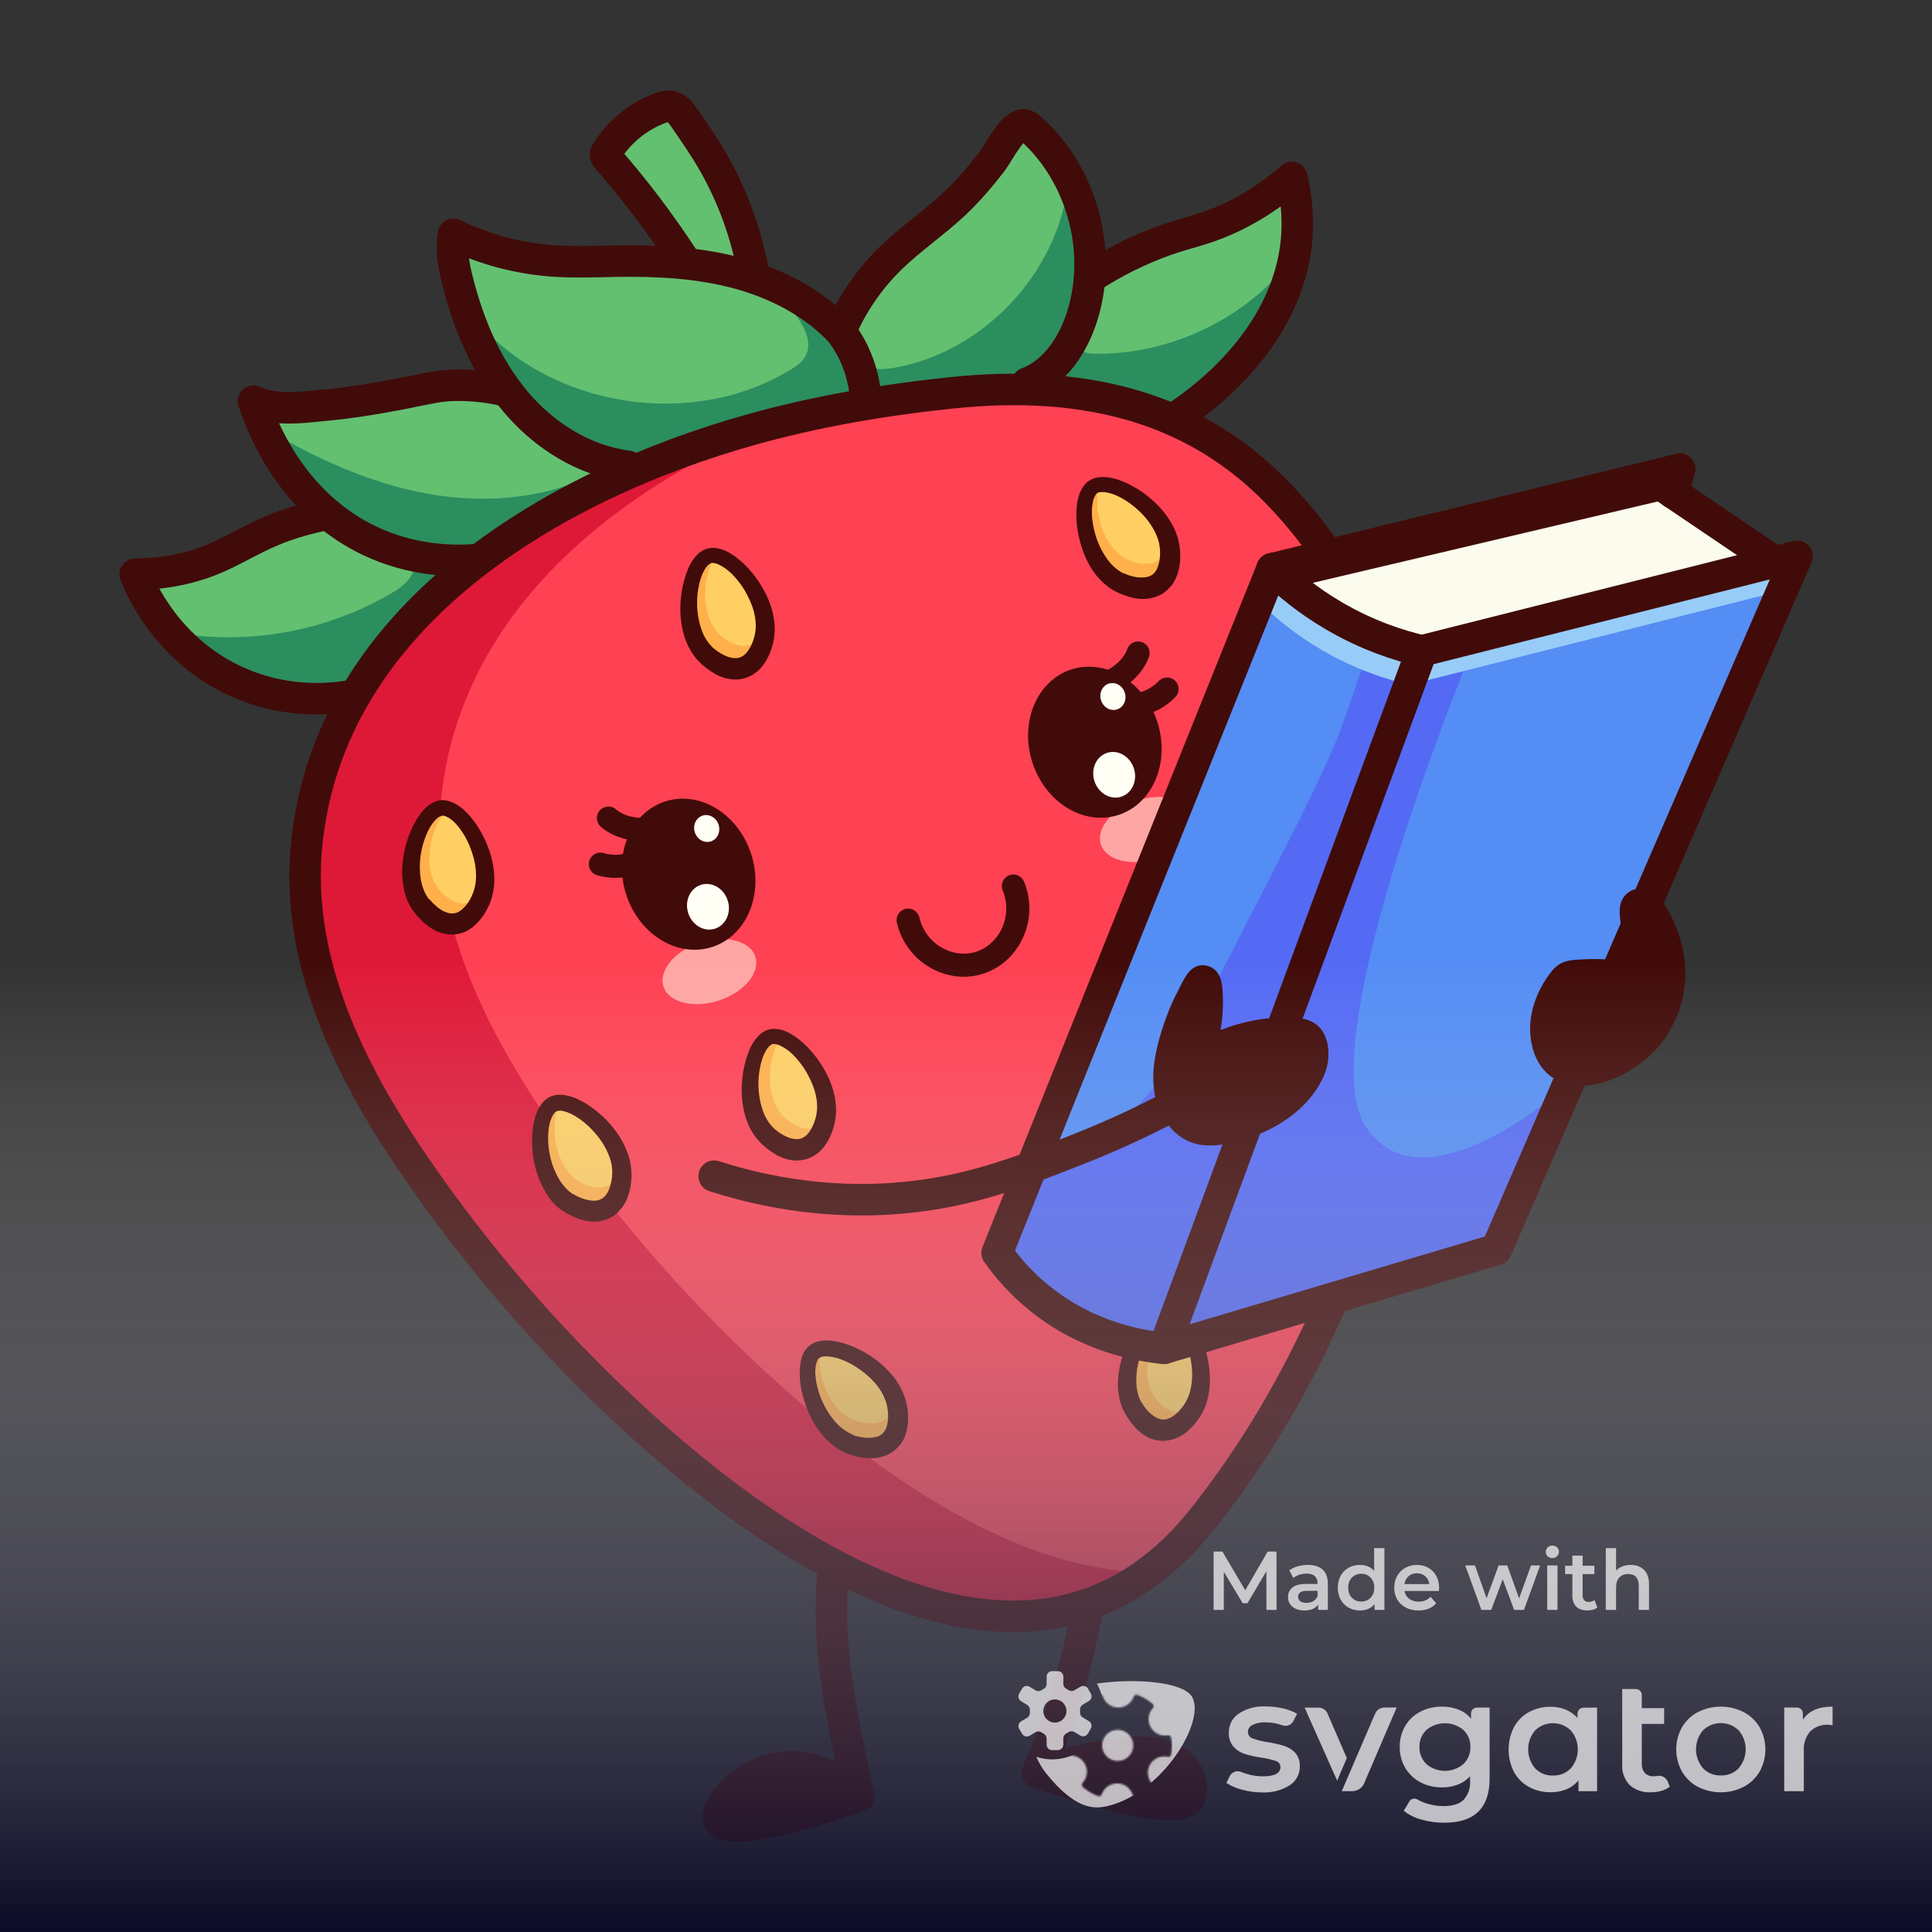 <svg id="eOF7EUIHws61" xmlns="http://www.w3.org/2000/svg" xmlns:xlink="http://www.w3.org/1999/xlink" viewBox="0 0 1000 1000" shape-rendering="geometricPrecision" text-rendering="geometricPrecision" project-id="8036ae561c5f4fdb9a48122d8f7fcff8" export-id="00e0ad4effd1423e9681dd93419cea0b" cached="false">
<rect x="0" y="0" width="1000" height="1000" fill="#333333" stroke="none"/>
<style><![CDATA[
#eOF7EUIHws691_ts {animation: eOF7EUIHws691_ts__ts 2500ms linear infinite normal forwards}@keyframes eOF7EUIHws691_ts__ts { 0% {transform: translate(157.92px,-52.379px) rotate(-72.013deg) scale(1,1)} 1.6% {transform: translate(157.92px,-52.379px) rotate(-72.013deg) scale(0.669,1)} 4.8% {transform: translate(157.92px,-52.379px) rotate(-72.013deg) scale(0.017,1)} 7.2% {transform: translate(157.92px,-52.379px) rotate(-72.013deg) scale(0.607,1)} 9.2% {transform: translate(157.92px,-52.379px) rotate(-72.013deg) scale(1,1)} 100% {transform: translate(157.92px,-52.379px) rotate(-72.013deg) scale(1,1)}} #eOF7EUIHws6125_to {animation: eOF7EUIHws6125_to__to 2500ms linear infinite normal forwards}@keyframes eOF7EUIHws6125_to__to { 0% {transform: translate(431.451px,460.881px)} 0.8% {transform: translate(418.204px,460.423px)} 1.2% {transform: translate(383.874px,474.144px)} 1.6% {transform: translate(368.41px,480.012px)} 3.6% {transform: translate(368.865px,469.894px)} 4% {transform: translate(367.184px,469.354px)} 4.8% {transform: translate(368.098px,468.272px)} 6% {transform: translate(363.617px,473.817px)} 7.2% {transform: translate(363.847px,479.727px)} 7.6% {transform: translate(376.074px,476.053px)} 8% {transform: translate(413.908px,470.752px)} 9.2% {transform: translate(426.466px,465.013px)} 100% {transform: translate(426.466px,465.013px)}} #eOF7EUIHws6125_tr {animation: eOF7EUIHws6125_tr__tr 2500ms linear infinite normal forwards}@keyframes eOF7EUIHws6125_tr__tr { 0% {transform: rotate(-22.725deg)} 1.2% {transform: rotate(-24.107deg)} 1.6% {transform: rotate(-23.306deg)} 3.6% {transform: rotate(-21.089deg)} 100% {transform: rotate(-21.089deg)}} #eOF7EUIHws6125_ts {animation: eOF7EUIHws6125_ts__ts 2500ms linear infinite normal forwards}@keyframes eOF7EUIHws6125_ts__ts { 0% {transform: scale(3.23,0.764)} 1.2% {transform: scale(3.208,0.249)} 1.6% {transform: scale(3.23,0.549)} 3.6% {transform: scale(3.23,1.351)} 4.8% {transform: scale(3.23,1.482)} 6% {transform: scale(3.23,1.43)} 7.2% {transform: scale(3.23,0.677)} 7.6% {transform: scale(2.288,0.293)} 8% {transform: scale(3.23,0.677)} 100% {transform: scale(3.23,0.677)}} #eOF7EUIHws6132_tr {animation: eOF7EUIHws6132_tr__tr 2500ms linear infinite normal forwards}@keyframes eOF7EUIHws6132_tr__tr { 0% {transform: translate(135.338px,207.039px) rotate(720deg);animation-timing-function: cubic-bezier(0.415,0.08,0.115,0.955)} 100% {transform: translate(135.338px,207.039px) rotate(486.234deg)}} #eOF7EUIHws6132 {animation: eOF7EUIHws6132_f_p 2500ms linear infinite normal forwards}@keyframes eOF7EUIHws6132_f_p { 0% {fill: #d2dbed} 100% {fill: #d2dbed}} #eOF7EUIHws6133_tr {animation: eOF7EUIHws6133_tr__tr 2500ms linear infinite normal forwards}@keyframes eOF7EUIHws6133_tr__tr { 0% {transform: translate(11.12px,29.9px) rotate(-720deg);animation-timing-function: cubic-bezier(0.415,0.08,0.115,0.955)} 100% {transform: translate(11.12px,29.9px) rotate(-486.234deg)}}
]]></style>
<defs><linearGradient id="eOF7EUIHws6126-fill" x1="0.5" y1="0" x2="0.5" y2="1" spreadMethod="pad" gradientUnits="objectBoundingBox" gradientTransform="translate(0 0)"><stop id="eOF7EUIHws6126-fill-0" offset="0%" stop-color="rgba(255,255,255,0)"/><stop id="eOF7EUIHws6126-fill-1" offset="100%" stop-color="#010022"/></linearGradient></defs><rect width="1000" height="1000" rx="0" ry="0" fill="rgba(255,255,255,0)"/><g transform="matrix(-.909 0 0 0.91 500 500.156)"><g><g transform="translate(-84.958 460.799)"><path d="M879.3,1469.9c6.6,3.3,14.4,3.8,21.8,3.8c11.5,0,23-.9,34.3-3.2c4.9-1,9.7-1.9,14-4.5c2.1-1.3,7.1-3.8,6.2-7-.2-.8-.9-1.5-1.6-2-3.6-2.6-8.4-3.8-12.7-4.8-5.4-1.3-10.9-2.4-16.4-3.2-9.4-1.2-18.8-1.1-28.3-1.1-2.4,0-4.9,0-7.2.6-3.8.9-7.2,3.1-10,5.8-2.6,2.5-4.8,5.6-5,9.1-.1,1.2.1,2.5.9,3.5.5.8,1.4,1.3,2.2,1.8.6.6,1.2.9,1.8,1.2Z" transform="translate(-915.042-1460.8)" fill="#410b09"/></g><g transform="translate(101.596 472.327)"><path d="M1119.7,1460.2c11.9,6.1,23.9,19.4,20.8,25.4-1.7,3.3-7,3.4-10.2,3.4-10.5,0-21.2-2.7-31.3-5.3-5.9-1.5-11.7-3.1-17.5-4.9-3.5-1-7-2.1-10.4-3.2-1.8-.6-3.6-1.2-5.5-1.7-1.2-.4-3.3-.5-3.4-2.1-.1-1.7,3.4-3.7,4.6-4.6c3.7-2.8,7.8-5.3,12.1-7.1c8-3.5,16.9-5.1,25.6-4.2c5.3.4,10.5,1.9,15.2,4.3Z" transform="translate(-1101.6-1472.33)" fill="#410b09"/></g><g transform="translate(-84.402 382.966)"><path d="M925.6,1289.2c-.6,23,.6,52.5,7.2,85.9c6.7,34.1,17.1,62.2,26.6,83.5-2.5-.8-53.3-17.5-73.2-9.3-2.9,1.2-9.1,3.7-12.3,9.9-2.5,4.9-2.6,11-1.2,13.7c3.4,6.3,22.5,6.9,86.7-14.4" transform="translate(-915.598-1382.97)" fill="none" stroke="#410b09" stroke-width="17.925" stroke-linecap="round" stroke-linejoin="round" stroke-miterlimit="10"/></g><g transform="translate(100.948 389.81)"><path d="M1062.5,1290.7c12.4,28.2,15.5,59.8,13.7,90.5-1.9,30.8-8.6,61-15.3,91c17.1-16.8,40.8-21.3,58.8-12.1c11.9,6.1,23.9,19.4,20.8,25.4-2.8,5.3-18.5,6.8-79.6-13.3" transform="translate(-1100.95-1389.81)" fill="none" stroke="#410b09" stroke-width="17.925" stroke-linecap="round" stroke-linejoin="round" stroke-miterlimit="10"/></g><g transform="translate(142.032-320.886)"><path d="M1439.8,772.3c-24.3-7-47.3-26.5-73.6-24.9-.6,0-1.2.1-1.6-.3-1-.7-.4-2.2.1-3.2.8-1.4,1.4-2.8,2-4.1c20.1-18.1,29.8-39,33.1-46.2c2.8-6.1,4.7-11.4,5.8-14.9-10.2,4.7-21.9,4.1-33,3-14.1-1.3-26.2-2.6-50.3-7.1-17.5-3.3-21.8-4.8-31.6-5-1.8,0-3.5,0-5.2,0-6.7-.9-13.5-1.6-20.3-2.5c11.3-16.9,18.9-36.3,24-56c2.3-8.9,4.1-18.2,2.6-27.3-17.4,8.4-36.3,13.6-55.6,15-12.8,1-25.6.3-38.5.2-12.4-.2-24.9.2-37.3,1.4c3.3-6.4,6.9-12.7,11.1-18.8c10.2-14.4,21.1-28.3,32.8-41.6.4-.5.8-1,.8-1.6c0-.5-.3-1-.5-1.5-7.1-11.5-18.1-20.6-30.8-25.2-1.8-.6-3.6-1.2-5.5-1-3.5.5-6,3.6-8,6.5-5.7,8.2-11.4,16.5-16.4,25.1-8.2,14.2-14.6,29.5-19,45.3-2.1,7.4-4,14.3-6.5,21.5-17.7,6.3-34.3,15.9-47.2,29.6-6.7-15.6-16.5-29.9-28.7-41.8-11.3-11-24.4-19.8-35.9-30.5-8-7.5-15.1-15.9-21.8-24.5-3.4-4.5-12.1-21.9-18.4-20.6-1.6.3-2.9,1.4-4.1,2.5-22.5,20.4-34.6,51.3-33.1,81.6-.5-.1-.9-.3-1.3-.4-13.1-3.6-24.1-11.5-37-16.4-14.9-5.7-21.8-6.3-34.4-11.3-10.8-4.3-25.8-11.8-42.2-26.1-3.1,13-3.5,24.3-2.9,33.5c4.4,61,60.6,97.7,70.8,104.2l465.2,156.5c10.2,2,37.3,6,67-7.2c40-17.8,55.3-53.5,58.5-61.4-14.3.1-25.5-2.4-33.1-4.5Z" transform="translate(-1142.03-679.114)" fill="#63c070"/></g><g transform="translate(134.1-298.717)"><path d="M1445.2,811.1c-41.2,5.8-84.4-2.9-120-24.5-6.7-4-14-11.8-10-18.5c1.8-3,5.2-4.4,8.4-5.7c32.6-13.8,60.4-38.7,77.7-69.6-29.4,17.6-61,32.3-94.7,38.4s-69.8,2.8-99.9-13.6c29.1-23.5,53.8-52.5,72.3-84.9-43,49.7-123.1,62.2-179.2,27.9-3.1-1.9-6.1-3.9-8-7-5.6-9,1.7-20.3,8.6-28.3-11.3,9.1-22.6,18.3-33.9,27.4-2.9,2.3-5.8,4.7-9.3,6.1-5.6,2.2-12,1.6-17.9.5-50.1-9.6-91.5-54-97.5-104.6-11.5,27.8-14.2,59.2-7.6,88.5.5,2.2,1,4.8-.5,6.5-1.3,1.5-3.5,1.7-5.4,1.8-44.3,1.3-88.7-20.1-115.3-55.6c7.6,25.1,16.5,45.8,35,65.2c8.6,9,22,24,34.3,28.1.1,0,465.2,156.5,465.2,156.5c10.2,2,37.3,6,67-7.2c14.3-6.3,29.6-17.9,40.7-28.9-3.2.5-6.6,1-10,1.5Z" transform="translate(-1134.1-701.283)" opacity="0.74" fill="#177d59"/></g><g transform="translate(58.866 20.81)"><path d="M898.9,682.8c-27.7,9.1-53.2,24.3-75.8,47.4C722,833.8,728.6,1000,768.8,1128.8c20.9,66.7,52.6,130.2,96.1,185.1c108.4,136.8,282.7-9.8,366.8-98.6c28.6-30.2,54.9-62.6,78.7-96.7c38.3-54.8,72-119.5,65-188.4-13.1-129.2-139.7-203.8-253.2-235.5-37.2-10.4-75.7-16.9-114.1-20.9-38.3-4-75.3-2.1-109.2,9Z" transform="translate(-1058.87-1020.81)" fill="#fe4153"/></g><g transform="translate(136.314 30.208)"><path d="M1375.5,930.2c-13.1-129.2-139.7-203.8-253.2-235.5-5-1.4-10-2.7-15.1-4c93.7,39,180.9,108.3,191.7,214.3c7,68.9-26.7,133.6-65,188.4-23.9,34.1-50.1,66.5-78.7,96.7-59.5,62.9-164.4,154.8-259,154.4c108.3,79.9,259.2-48.5,335.6-129.2c28.6-30.2,54.9-62.6,78.7-96.7c38.3-54.8,72-119.5,65-188.4Z" transform="translate(-1136.31-1030.21)" opacity="0.74" fill="#d30b2f"/></g><g transform="translate(-91.821-244.593)"><path d="M913.5,781.1c-.6.3-14.1,7.7-23.1,1.2-8.2-5.9-6.7-19.1-6.5-20.8c2.8-22.3,33.4-40.9,43.5-34.3c10.2,6.7,5.7,42.9-13.9,53.9Z" transform="translate(-908.179-755.407)" fill="#ffcf63"/></g><g transform="translate(-91.807-244.64)"><path d="M927.5,727.2c-1.2-.8-2.6-1.2-4.3-1.3c5.2,9.1.7,33.9-13.8,42-.5.3-11.6,6.4-19.1,1-4-2.9-5.2-7.8-5.5-11.7-.4,1.4-.7,2.8-.9,4.2-.2,1.7-1.7,14.9,6.5,20.8c9,6.4,22.5-.9,23.1-1.2c19.6-10.9,24.1-47.1,14-53.8Z" transform="translate(-908.193-755.36)" fill="#ffb04a"/></g><g transform="translate(-92.417-243.624)"><path d="M916.3,786l-.8.4-.7.4c-.5.2-.9.5-1.4.7-.9.4-1.9.8-2.8,1.2-1.9.7-3.9,1.3-6,1.8-2.1.4-4.3.7-6.7.5-2.3-.1-4.8-.6-7.1-1.6-2.4-.9-4.5-2.5-6.3-4.3-.4-.5-.8-.9-1.3-1.4l-1.1-1.5c-.4-.5-.6-1-.9-1.6-.3-.5-.6-1.1-.8-1.6-1-2.1-1.5-4.3-1.9-6.4s-.5-4.2-.5-6.3c0-4,.8-8.4,2.2-12.3s3.5-7.4,5.8-10.6s5-6,7.9-8.6s6-4.9,9.3-6.8c3.3-2,6.8-3.7,10.6-4.9c1.9-.6,3.9-1.1,6.1-1.3s4.5-.2,7,.6c.6.2,1.3.4,1.9.8l.9.5c.3.2.6.4.9.6.6.4,1.1.9,1.5,1.4.5.5.8,1,1.2,1.5c1.4,2.1,2.2,4.2,2.7,6.2.6,2,.9,4.1,1,6c.2,2,.2,3.9.1,5.9-.1,3.9-.7,7.7-1.6,11.4s-2.1,7.4-3.7,11-3.6,7-6.2,10.2c-2.5,3-5.6,5.9-9.3,8.1Zm-5.5-9.7c2.5-1.3,4.7-3.2,6.8-5.4c2-2.3,3.7-4.9,5.2-7.7c3-5.6,4.8-12.1,5.4-18.5.1-1.6.2-3.2.1-4.7-.1-1.6-.3-3.1-.6-4.5s-.9-2.6-1.4-3.5c-.2-.2-.3-.4-.4-.6s-.3-.3-.4-.4c-.1,0-.1-.1-.2-.2-.1,0-.2-.1-.2-.1-.1-.1-.4-.1-.6-.2-.8-.3-2.1-.3-3.5-.2-1.4.2-2.8.5-4.3,1-2.9,1-5.8,2.5-8.5,4.3s-5.2,3.9-7.5,6.1c-2.3,2.3-4.4,4.7-6.1,7.4-1.7,2.6-3.1,5.4-4,8.2-.9,2.9-1.2,5.6-1.1,8.6s.7,5.8,1.7,8c1.1,2.2,2.5,3.5,4.3,4.2.9.4,2,.6,3.2.7s2.5,0,3.9-.1c1.4-.2,2.8-.5,4.3-1c.7-.2,1.4-.5,2.1-.8.3-.1.7-.3,1-.4l.8-.2Z" transform="translate(-907.583-756.376)" fill="#410b09"/></g><g transform="translate(-112.658 230.796)"><path d="M905.8,1249.3c-.3.6-6.8,14.5-17.8,14.7-10.1.1-16.8-11.4-17.6-12.9-11-19.6,2.6-52.8,14.6-53.5c12.1-.6,30,31.2,20.8,51.7Z" transform="translate(-887.342-1230.8)" fill="#ffcf63"/></g><g transform="translate(-111.533 230.895)"><path d="M885,1197.7c-1.4.1-2.8.6-4.2,1.5c9.6,4.2,20.7,26.8,13.9,42-.2.5-5.6,12-14.7,12.2-4.9.1-8.8-3.2-11.4-6.1.5,1.4,1.1,2.7,1.8,3.9.8,1.5,7.5,13,17.6,12.9c11.1-.2,17.5-14.1,17.8-14.7c9.2-20.6-8.7-52.4-20.8-51.7Z" transform="translate(-888.468-1230.89)" fill="#ffb04a"/></g><g transform="translate(-112.692 231.61)"><path d="M910.8,1251.6l-.4.8-.4.7c-.2.5-.5.9-.7,1.4-.5.9-1,1.8-1.6,2.6-1.1,1.7-2.4,3.4-3.8,5-1.5,1.6-3.1,3.1-5,4.4-2,1.3-4.2,2.4-6.7,2.9-2.5.6-5.1.7-7.6.2-.6-.1-1.2-.3-1.9-.4l-1.8-.6c-.6-.2-1.1-.5-1.7-.7-.5-.3-1.1-.5-1.6-.8-2.1-1.1-3.8-2.6-5.3-4.1-1.6-1.5-2.9-3.1-4.1-4.7-2.4-3.2-4.4-7.2-5.5-11.2s-1.6-8-1.6-11.9.4-7.8,1.2-11.6s1.9-7.4,3.4-11c1.4-3.6,3.3-7,5.6-10.3c1.2-1.6,2.5-3.2,4.1-4.7s3.5-2.9,6-3.7c.7-.2,1.3-.4,2-.5l1.1-.1c.4,0,.7,0,1.1,0c.7,0,1.4.1,2,.2.7.1,1.3.3,1.9.5c2.4.8,4.2,2.1,5.9,3.4s3.1,2.8,4.4,4.3s2.5,3.1,3.6,4.7c2.2,3.2,4,6.6,5.5,10.1s2.7,7.2,3.5,11s1.2,7.8,1.1,11.9c-.2,4-1,8.2-2.7,12.2Zm-10.1-4.6c1.2-2.5,1.9-5.4,2.2-8.4s.1-6.2-.3-9.3c-1-6.3-3.3-12.6-6.7-18.1-.8-1.4-1.7-2.7-2.8-3.9-1-1.2-2.1-2.3-3.2-3.2s-2.3-1.6-3.2-2c-.2-.1-.5-.2-.7-.2s-.4-.1-.6-.1c-.1,0-.2,0-.3,0s-.2,0-.3,0c-.2,0-.4.1-.6.2-.8.3-1.9,1-2.9,1.9s-1.9,2.1-2.8,3.3c-1.7,2.6-3.2,5.5-4.3,8.5s-1.9,6.2-2.4,9.4-.7,6.4-.5,9.6c.2,3.1.7,6.2,1.7,9s2.3,5.2,4.3,7.6c1.8,2.3,4,4.3,6.2,5.4c2.1,1.1,4.1,1.4,6,.8c1-.2,2-.7,3-1.3s2.1-1.5,3.1-2.4c1-1,2-2.1,2.8-3.3.4-.6.9-1.2,1.3-1.9.2-.3.4-.6.6-1l.4-.6Z" transform="translate(-887.308-1231.61)" fill="#410b09"/></g><g transform="translate(136.081-201.538)"><path d="M1148.8,822.1c-.4.5-11.2,11.5-21.7,8-9.6-3.2-12.1-16.3-12.4-18-3.9-22.2,19.9-48.9,31.4-45.7c11.7,3.4,18.1,39.3,2.7,55.7Z" transform="translate(-1136.08-798.462)" fill="#ffcf63"/></g><g transform="translate(136.158-201.589)"><path d="M1146.2,766.4c-1.4-.4-2.9-.3-4.5,0c7.7,7.1,10.7,32.1-.7,44.2-.4.4-9.2,9.5-17.9,6.6-4.7-1.6-7.3-5.9-8.7-9.5c0,1.5.2,2.9.4,4.3.3,1.7,2.8,14.8,12.4,18c10.5,3.5,21.2-7.5,21.7-8c15.3-16.3,8.9-52.2-2.7-55.6Z" transform="translate(-1136.16-798.411)" fill="#ffb04a"/></g><g transform="translate(135.796-200.548)"><path d="M1152.8,825.9l-.6.6-.6.6c-.4.4-.8.7-1.1,1.1-.8.7-1.5,1.3-2.4,2-1.6,1.2-3.3,2.4-5.2,3.5-1.9,1-3.9,1.9-6.2,2.5-2.3.5-4.7.9-7.3.6-2.5-.2-5.1-1.1-7.3-2.3-.5-.3-1.1-.6-1.6-1l-1.5-1.1c-.5-.4-.9-.8-1.3-1.2s-.9-.8-1.2-1.3c-1.6-1.8-2.7-3.7-3.7-5.6s-1.7-3.9-2.3-5.8c-1.2-3.8-1.8-8.3-1.5-12.4.2-4.1,1.1-8.1,2.4-11.8s3-7.2,5-10.5s4.3-6.4,6.8-9.3s5.4-5.5,8.7-7.9c1.7-1.1,3.4-2.2,5.4-3.1c2-.8,4.2-1.5,6.9-1.5.7,0,1.3,0,2,.2l1,.2c.3.1.7.2,1,.3.7.2,1.3.6,1.9.9s1.1.7,1.6,1.1c2,1.6,3.3,3.4,4.4,5.1c1.1,1.8,2,3.6,2.7,5.5.7,1.8,1.3,3.7,1.8,5.6c1,3.7,1.6,7.5,1.9,11.4.3,3.8.2,7.7-.3,11.6s-1.4,7.8-2.9,11.5c-1.5,3.6-3.6,7.3-6.5,10.5Zm-8.1-7.7c2-2,3.6-4.4,4.9-7.1c1.2-2.8,2.1-5.8,2.7-8.9c1.2-6.3,1.1-13-.3-19.2-.3-1.6-.8-3.1-1.3-4.6s-1.2-2.8-1.9-4.1c-.7-1.2-1.6-2.3-2.4-2.9-.2-.1-.4-.3-.6-.4s-.4-.2-.5-.3c-.1,0-.2-.1-.2-.1-.1,0-.2,0-.3,0-.1-.1-.4,0-.6,0-.9,0-2.1.3-3.4.9s-2.5,1.3-3.8,2.2c-2.5,1.8-4.8,4.1-6.8,6.6-2.1,2.5-3.9,5.2-5.4,8.1s-2.8,5.8-3.7,8.8-1.4,6.1-1.4,9c0,3,.5,5.7,1.5,8.6c1,2.8,2.4,5.4,4,7.1c1.7,1.8,3.4,2.6,5.4,2.8c1,.1,2.1,0,3.3-.3c1.2-.2,2.4-.7,3.7-1.3s2.5-1.3,3.8-2.2c.6-.4,1.2-.9,1.8-1.4.3-.2.6-.5.9-.7l.6-.6Z" transform="translate(-1135.8-799.452)" fill="#410b09"/></g><g transform="translate(99.379 69.607)"><path d="M1047.1,1086.2c-.4.5-11.2,11.5-21.7,8-9.6-3.2-12.1-16.3-12.4-18-3.9-22.2,19.9-48.9,31.4-45.7c11.8,3.4,18.1,39.4,2.7,55.7Z" transform="translate(-1034.4-1062.56)" fill="#ffcf63"/></g><g transform="translate(99.323 73.04)"><path d="M1044.5,1030.6c-1.4-.4-2.9-.3-4.5,0c7.7,7.1,10.7,32.1-.7,44.2-.4.4-9.2,9.5-17.9,6.6-4.7-1.6-7.3-5.9-8.7-9.5c0,1.5.2,2.9.4,4.3.3,1.7,2.8,14.8,12.4,18c10.5,3.5,21.2-7.5,21.7-8c15.3-16.3,9-52.3-2.7-55.6Z" transform="translate(-1034.47-1062.61)" fill="#ffb04a"/></g><g transform="translate(100.868 73.04)"><path d="M1051.1,1090.1l-.6.6-.6.6c-.4.4-.8.7-1.1,1.1-.8.7-1.5,1.3-2.4,2-1.6,1.2-3.3,2.4-5.2,3.5-1.9,1-3.9,1.9-6.2,2.5-2.3.5-4.7.9-7.3.6-2.5-.2-5.1-1.1-7.3-2.3-.5-.3-1.1-.6-1.6-1l-1.5-1.1c-.5-.4-.9-.8-1.3-1.2s-.9-.8-1.2-1.3c-1.6-1.8-2.7-3.7-3.7-5.6s-1.7-3.9-2.3-5.8c-1.2-3.8-1.8-8.3-1.5-12.4.2-4.1,1.1-8.1,2.4-11.8s3-7.2,5-10.5s4.3-6.4,6.8-9.3s5.4-5.5,8.7-7.9c1.7-1.1,3.4-2.2,5.4-3.1c2-.8,4.2-1.5,6.9-1.5.7,0,1.3,0,2,.2l1,.2c.3.1.7.2,1,.3.7.2,1.3.6,1.9.9s1.1.7,1.6,1.1c2,1.6,3.3,3.4,4.4,5.1c1.1,1.8,2,3.6,2.7,5.5.7,1.8,1.3,3.7,1.8,5.6c1,3.7,1.6,7.5,1.9,11.4.3,3.8.2,7.7-.3,11.6s-1.4,7.8-2.9,11.5c-1.4,3.6-3.6,7.3-6.5,10.5Zm-8.1-7.7c2-2,3.6-4.4,4.9-7.1c1.2-2.8,2.1-5.8,2.7-8.9c1.2-6.3,1.1-13-.3-19.2-.3-1.6-.8-3.1-1.3-4.6s-1.2-2.8-1.9-4.1c-.7-1.2-1.6-2.3-2.4-2.9-.2-.1-.4-.3-.6-.4s-.4-.2-.5-.3c-.1,0-.2-.1-.2-.1-.1,0-.2,0-.3,0-.1-.1-.4,0-.6,0-.9,0-2.1.3-3.4.9s-2.5,1.3-3.8,2.2c-2.5,1.8-4.8,4.1-6.8,6.6-2.1,2.5-3.9,5.2-5.4,8.1s-2.8,5.8-3.7,8.8-1.4,6.1-1.4,9c0,3,.5,5.7,1.5,8.6c1,2.8,2.4,5.4,4,7.1c1.7,1.8,3.4,2.6,5.4,2.8c1,.1,2.1,0,3.3-.3c1.2-.2,2.4-.7,3.7-1.3s2.5-1.3,3.8-2.2c.6-.4,1.2-.9,1.8-1.4.3-.2.6-.5.9-.7l.6-.6Z" transform="translate(-1034.1-1063.65)" fill="#410b09"/></g><g transform="translate(294.995-56.8)"><path d="M1310.9,964.5c-.4.5-9.1,13.2-20,11.6-10-1.5-14.7-14-15.2-15.6-7.6-21.2,11.2-51.6,23.2-50.3c12,1.2,24.4,35.6,12,54.3Z" transform="translate(-1294.99-943.2)" fill="#ffcf63"/></g><g transform="translate(295.323-56.834)"><path d="M1298.9,910.1c-1.4-.1-2.9.1-4.4.8c8.8,5.7,16,29.9,6.8,43.7-.3.4-7.5,10.9-16.5,9.6-4.9-.7-8.2-4.6-10.2-7.9.3,1.4.7,2.8,1.1,4.2.6,1.6,5.2,14.1,15.2,15.6c10.9,1.7,19.6-11,20-11.6c12.4-18.7,0-53.1-12-54.4Z" transform="translate(-1295.32-943.166)" fill="#ffb04a"/></g><g transform="translate(294.804-56.275)"><path d="M1315.5,967.5l-.5.7-.5.6c-.3.4-.6.8-.9,1.2-.6.8-1.3,1.6-2,2.3-1.4,1.5-2.9,3-4.6,4.3s-3.5,2.5-5.7,3.5c-2.1.9-4.5,1.6-7.1,1.8-2.5.2-5.2-.2-7.6-1-.6-.2-1.2-.5-1.8-.7l-1.6-.9c-.6-.3-1-.6-1.5-1-.5-.3-1-.7-1.4-1.1-1.8-1.5-3.3-3.2-4.6-4.9s-2.4-3.5-3.3-5.4c-1.9-3.6-3.1-7.9-3.6-11.9-.5-4.1-.2-8.1.4-12s1.7-7.6,3.1-11.2s3.1-7,5.1-10.3s4.4-6.4,7.2-9.2c1.4-1.4,3-2.8,4.8-3.9c1.8-1.2,3.9-2.2,6.5-2.7.7-.1,1.3-.2,2-.2h1.1c.4,0,.7.1,1.1.2.7.1,1.4.3,2,.6.7.2,1.2.5,1.8.8c2.2,1.2,3.8,2.7,5.2,4.3s2.6,3.2,3.6,4.9s2,3.4,2.8,5.2c1.6,3.5,2.9,7.2,3.8,10.9s1.5,7.5,1.7,11.5c.2,3.9-.1,7.9-.9,11.9-.8,4.1-2.3,8.1-4.6,11.7Zm-9.3-6.1c1.6-2.3,2.8-5,3.6-7.9s1.1-6,1.2-9.2c.1-6.4-1.2-13-3.6-18.9-.6-1.5-1.3-2.9-2.1-4.3s-1.6-2.6-2.6-3.7c-.9-1.1-2-2-2.9-2.5-.2-.1-.5-.3-.7-.3-.2-.1-.4-.2-.6-.2-.1,0-.2,0-.3-.1-.1,0-.2,0-.3,0-.2,0-.4,0-.6.1-.9.1-2,.7-3.2,1.4-1.1.8-2.3,1.7-3.3,2.8-2.1,2.2-4,4.9-5.6,7.7s-2.9,5.8-3.9,8.9-1.8,6.2-2.1,9.3-.3,6.2.2,9.1s1.5,5.5,2.9,8.2c1.4,2.6,3.3,4.9,5.2,6.3c1.9,1.5,3.8,2,5.8,1.8c1,0,2-.4,3.2-.8c1.1-.4,2.3-1.1,3.4-1.9s2.3-1.8,3.3-2.8c.5-.5,1.1-1.1,1.5-1.6.2-.3.5-.6.7-.8l.8-.6Z" transform="translate(-1294.8-943.726)" fill="#410b09"/></g><g transform="translate(64.377 245.615)"><path d="M1066.8,1271.4c-.6.3-14.8,6.2-23.1-1.2-7.5-6.7-4.7-19.7-4.3-21.4c5.2-21.9,37.6-37.1,46.9-29.5c9.5,7.7,1.1,43.3-19.5,52.1Z" transform="translate(-1064.38-1245.61)" fill="#ffcf63"/></g><g transform="translate(64.482 245.756)"><path d="M1086.4,1219.3c-1.1-.9-2.5-1.5-4.1-1.7c4.2,9.6-2.9,33.8-18.1,40.3-.5.2-12.2,5.1-19.1-1-3.7-3.3-4.3-8.3-4.2-12.2-.5,1.3-1,2.7-1.3,4.1-.4,1.7-3.3,14.6,4.3,21.4c8.2,7.4,22.5,1.5,23.1,1.2c20.4-8.8,28.8-44.4,19.4-52.1Z" transform="translate(-1064.48-1245.76)" fill="#ffb04a"/></g><g transform="translate(63.82 246.316)"><path d="M1069,1276.6l-.8.3-.7.3c-.5.2-1,.4-1.5.5-1,.3-1.9.6-2.9.9-2,.5-4,.9-6.2,1.1s-4.4.2-6.7-.2-4.7-1.1-6.9-2.4c-2.3-1.2-4.2-3-5.8-5-.4-.5-.7-1-1.1-1.5l-.9-1.6c-.3-.5-.5-1.1-.7-1.7s-.5-1.1-.6-1.7c-.7-2.2-1-4.4-1.2-6.6-.1-2.2-.1-4.2.2-6.3.4-4,1.7-8.3,3.5-12s4.2-7,6.9-9.9c2.6-2.9,5.6-5.5,8.7-7.7c3.1-2.3,6.4-4.2,9.9-5.8c3.5-1.7,7.1-3,11.1-3.8c2-.4,4-.7,6.2-.7s4.5.3,6.9,1.3c.6.3,1.2.6,1.8,1l.9.6c.3.2.5.5.8.7.5.5,1,1,1.4,1.6.4.5.7,1.1,1,1.6c1.2,2.2,1.7,4.4,2,6.5s.4,4.1.4,6.1c-.1,2-.2,3.9-.5,5.9-.6,3.8-1.5,7.6-2.8,11.2s-2.8,7.2-4.8,10.5c-2,3.4-4.4,6.6-7.2,9.5-3.1,2.9-6.5,5.5-10.4,7.3Zm-4.4-10.3c2.6-1,5-2.6,7.3-4.6c2.2-2,4.2-4.5,6-7.1c3.5-5.3,6.1-11.5,7.3-17.8.3-1.6.5-3.2.6-4.7.1-1.6,0-3.1-.2-4.5s-.6-2.7-1.1-3.6c-.1-.2-.2-.5-.4-.6-.1-.2-.2-.4-.4-.4-.1-.1-.1-.1-.2-.2-.1,0-.2-.1-.2-.1-.1-.1-.3-.2-.5-.3-.8-.4-2.1-.6-3.4-.5-1.4,0-2.9.2-4.3.5-3,.7-6,1.9-8.9,3.4s-5.6,3.3-8.1,5.3-4.9,4.2-6.9,6.7c-2,2.4-3.7,5-4.8,7.8-1.2,2.8-1.8,5.4-2,8.5-.2,3,.1,5.9.9,8.1.8,2.3,2.1,3.8,3.8,4.7.8.5,1.9.8,3.1,1c1.2.3,2.5.3,3.9.3c1.4-.1,2.9-.2,4.3-.5.7-.2,1.5-.3,2.2-.5.4-.1.7-.2,1.1-.3l.9-.6Z" transform="translate(-1063.82-1246.32)" fill="#410b09"/></g><g transform="translate(219.328 108.578)"><path d="M1227.7,1133.7c-.5.4-13.1,9.3-22.7,4-8.9-4.9-8.9-18.2-8.9-19.9.2-22.5,28.3-44.6,39.1-39.2c10.9,5.3,10.7,41.9-7.5,55.1Z" transform="translate(-1219.33-1108.58)" fill="#ffcf63"/></g><g transform="translate(219.328 108.63)"><path d="M1235.2,1078.6c-1.3-.6-2.8-.9-4.4-.8c6.3,8.4,4.7,33.5-8.7,43.4-.4.3-10.8,7.7-18.8,3.3-4.3-2.4-6.1-7.1-6.8-10.9-.2,1.4-.4,2.9-.4,4.3c0,1.7.1,15,8.9,19.9c9.7,5.3,22.2-3.6,22.7-4c18.2-13.3,18.4-49.9,7.5-55.2Z" transform="translate(-1219.33-1108.63)" fill="#ffb04a"/></g><g transform="translate(218.767 109.137)"><path d="M1231,1138.2l-.7.5-.7.4c-.4.3-.9.6-1.3.8-.9.5-1.8,1-2.7,1.5-1.8.9-3.7,1.8-5.8,2.5-2.1.6-4.2,1.2-6.6,1.3-2.3.1-4.8,0-7.3-.8-2.5-.7-4.8-2-6.7-3.6-.5-.4-1-.8-1.4-1.3l-1.2-1.4c-.4-.5-.8-1-1.1-1.4-.3-.5-.7-1-1-1.5-1.2-2-2-4.1-2.6-6.2s-1-4.1-1.2-6.2c-.5-4-.2-8.5.7-12.4c1-4,2.6-7.7,4.5-11.2c1.9-3.4,4.2-6.6,6.8-9.5c2.5-2.9,5.3-5.5,8.4-7.9c3-2.4,6.3-4.5,9.9-6.2c1.8-.8,3.8-1.6,5.9-2c2.1-.5,4.4-.8,7.1-.3.7.2,1.3.3,2,.6l1,.4c.3.2.6.3.9.5.6.4,1.2.8,1.7,1.2s.9.9,1.4,1.4c1.6,1.9,2.6,3.9,3.4,5.8.8,2,1.3,3.9,1.7,5.9s.7,3.9.8,5.8c.3,3.9.2,7.7-.2,11.5s-1.2,7.6-2.4,11.3-2.8,7.4-4.9,10.8c-2.2,3.9-5,7.1-8.4,9.7Zm-6.6-9c2.3-1.6,4.3-3.7,6.1-6.2c1.7-2.5,3.1-5.3,4.3-8.3c2.3-5.9,3.4-12.6,3.1-19-.1-1.6-.2-3.2-.5-4.7s-.6-3-1.2-4.3c-.5-1.3-1.2-2.5-1.9-3.3-.2-.2-.3-.4-.5-.5s-.3-.3-.5-.3c-.1,0-.1-.1-.2-.1s-.2-.1-.2-.1c-.1-.1-.4-.1-.6-.2-.9-.2-2.1-.1-3.5.3-1.3.3-2.7.9-4.1,1.5-2.8,1.4-5.4,3.2-7.9,5.3s-4.7,4.5-6.8,7c-2,2.5-3.8,5.2-5.2,8s-2.5,5.7-3,8.6-.5,5.7,0,8.7c.5,2.9,1.4,5.7,2.7,7.7s2.9,3.2,4.8,3.7c.9.3,2.1.4,3.2.3c1.2,0,2.5-.3,3.9-.6c1.4-.4,2.7-.9,4.1-1.5.7-.3,1.4-.6,2-1c.3-.2.7-.4,1-.5l.9-.5Z" transform="translate(-1218.77-1109.14)" fill="#410b09"/></g><g transform="translate(58.866 20.81)"><path d="M898.9,682.8c-27.7,9.1-53.2,24.3-75.8,47.4C722,833.8,728.6,1000,768.8,1128.8c20.9,66.7,52.6,130.2,96.1,185.1c108.4,136.8,282.7-9.8,366.8-98.6c28.6-30.2,54.9-62.6,78.7-96.7c38.3-54.8,72-119.5,65-188.4-13.1-129.2-139.7-203.8-253.2-235.5-37.2-10.4-75.7-16.9-114.1-20.9-38.3-4-75.3-2.1-109.2,9Z" transform="translate(-1058.87-1020.81)" fill="none" stroke="#410b09" stroke-width="17.925" stroke-linecap="round" stroke-linejoin="round" stroke-miterlimit="10"/></g><g transform="translate(110.9-381.485)"><path d="M965.2,668.3c-15.9-6-26.2-21.8-31.3-37.9-11.8-37-.1-80.3,28.7-106.4c1.2-1.1,2.5-2.2,4.1-2.5c6.3-1.3,15,16.1,18.4,20.6c6.7,8.7,13.8,17,21.8,24.5c11.5,10.7,24.6,19.6,35.9,30.5c12.2,11.9,22,26.1,28.7,41.8c15.6-16.6,36.7-27.3,58.6-33.2c22-5.9,45-7.1,67.7-6.8c12.8.2,25.7.8,38.5-.2c19.2-1.5,38.2-6.6,55.6-15c1.5,9.1-.3,18.4-2.6,27.3-6.3,24.5-16.4,48.3-32.7,67.7-16.2,19.3-39.1,33.8-64.1,36.9" transform="translate(-1110.9-618.515)" fill="none" stroke="#410b09" stroke-width="17.925" stroke-linecap="round" stroke-linejoin="round" stroke-miterlimit="10"/></g><g transform="translate(410.35-204.646)"><path d="M1363.2,742.9c2.8.5,7.6,1.4,13.4,3c29.3,7.8,39.8,19.7,63.2,26.4c7.6,2.2,18.8,4.6,33.3,4.7-3.1,7.9-18.4,43.6-58.5,61.4-29.7,13.2-56.8,9.3-67,7.2" transform="translate(-1410.35-795.354)" fill="none" stroke="#410b09" stroke-width="17.925" stroke-linecap="round" stroke-linejoin="round" stroke-miterlimit="10"/></g><g transform="translate(-129.518-379.85)"><path d="M929.6,608.5c-8.3-5.5-21.4-13.2-38.5-19.8-14.9-5.7-21.8-6.3-34.4-11.3-10.8-4.3-25.8-11.8-42.2-26.1-3.1,13-3.5,24.3-2.9,33.5c4.4,61,60.6,97.7,70.8,104.2" transform="translate(-870.482-620.15)" fill="none" stroke="#410b09" stroke-width="17.925" stroke-linecap="round" stroke-linejoin="round" stroke-miterlimit="10"/></g><g transform="translate(333.45-280.702)"><path d="M1261.2,672.9c6.9-1.7,17.1-3.6,29.6-3.4c9.8.2,14.1,1.6,31.6,5c24.1,4.6,36.2,5.8,50.3,7.1c11.1,1.1,22.9,1.6,33-3-1.2,3.5-3,8.8-5.8,14.9-4.6,10-21.1,45.9-60.4,64.5-24.9,11.8-48.6,11.8-62.1,10.6" transform="translate(-1333.45-719.298)" fill="none" stroke="#410b09" stroke-width="17.925" stroke-linecap="round" stroke-linejoin="round" stroke-miterlimit="10"/></g><g transform="translate(163.21-441.922)"><path d="M1121.1,605.4c4-22.1,11.8-43.6,23-63c5-8.7,10.7-16.9,16.4-25.1c2-2.9,4.5-6.1,8-6.5c1.9-.2,3.7.3,5.5,1c12.7,4.7,23.7,13.7,30.8,25.2.3.4.6.9.5,1.5c0,.6-.5,1.1-.8,1.6-15.9,18.1-30.5,37.4-43.7,57.6" transform="translate(-1163.21-558.078)" fill="none" stroke="#410b09" stroke-width="17.925" stroke-linecap="round" stroke-linejoin="round" stroke-miterlimit="10"/></g><g transform="translate(64.4-343.1)"><path d="M1071.5,638.8c-2.5,3.3-5.3,7.5-7.7,12.6-4.3,9.2-5.9,17.6-6.5,23.6" transform="translate(-1064.4-656.9)" fill="none" stroke="#410b09" stroke-width="17.925" stroke-linecap="round" stroke-linejoin="round" stroke-miterlimit="10"/></g><g transform="translate(-88.45-169.3)"><path d="M921.1,839.6c-8.3-3.4-16-9.4-19.1-17.8" transform="translate(-911.55-830.7)" fill="none" stroke="#410b09" stroke-width="13.135" stroke-linecap="round" stroke-linejoin="round" stroke-miterlimit="10"/></g><g transform="translate(-103.15-153)"><path d="M908.2,851.7c-3.1,0-8.7-.3-14.8-3.5-3.6-1.9-6.2-4.1-7.9-5.9" transform="translate(-896.85-847)" fill="none" stroke="#410b09" stroke-width="13.135" stroke-linecap="round" stroke-linejoin="round" stroke-miterlimit="10"/></g><g transform="matrix(.309-.951 0.951 0.309-102.952-77.817)"><ellipse rx="17.3" ry="27.5" fill="#fea6a4"/></g><g transform="matrix(.309-.951 0.951 0.309-73.381-127.456)"><ellipse rx="43.5" ry="37.4" fill="#410b09"/></g><g transform="matrix(.309-.951 0.951 0.309-83.659-153.451)"><ellipse rx="7.7" ry="7.1" fill="#fffff6"/></g><g transform="matrix(.309-.951 0.951 0.309-84.368-108.939)"><ellipse rx="13.1" ry="11.8" fill="#fffff6"/></g><g transform="matrix(.309-.951 0.951 0.309 146.096 3.014)"><ellipse rx="17.3" ry="27.5" fill="#fea6a4"/></g><g id="eOF7EUIHws691_ts" transform="translate(157.92,-52.379) rotate(-72.013) scale(1,1)"><g transform="translate(0,0)"><ellipse rx="43.5" ry="37.4" fill="#410b09"/></g></g><g transform="matrix(.309-.951 0.951 0.309 147.642-78.374)"><ellipse rx="7.7" ry="7.1" fill="#fffff6"/></g><g transform="matrix(.309-.951 0.951 0.309 146.932-33.862)"><ellipse rx="13.1" ry="11.8" fill="#fffff6"/></g><g transform="translate(1.711-23.139)"><path d="M1015.2,907.2c-7.6,18.2,2.5,38.7,19.8,43.8c16.8,5,35.8-5.8,40.1-24.4" transform="translate(-1043.87-929.71)" fill="none" stroke="#410b09" stroke-width="13.135" stroke-linecap="round" stroke-linejoin="round" stroke-miterlimit="10"/></g><g transform="translate(190.9-81.058)"><path d="M1178.2,921.8c8.9,1.2,18.5-.3,25.4-6.1" transform="translate(-1190.9-918.942)" fill="none" stroke="#410b09" stroke-width="13.135" stroke-linecap="round" stroke-linejoin="round" stroke-miterlimit="10"/></g><g transform="translate(196-59.033)"><path d="M1183.8,938.8c2.6,1.5,7.8,4,14.6,4.3c4.1.2,7.4-.5,9.8-1.2" transform="translate(-1196-940.967)" fill="none" stroke="#410b09" stroke-width="13.135" stroke-linecap="round" stroke-linejoin="round" stroke-miterlimit="10"/></g><g transform="translate(-325.617-211.478)"><path d="M536.7,773.3c1.6-7.3,8.6-11.8,15-15.6c18.1-10.6,36.1-21.2,54.2-31.8c2.3-1.3,4.6-2.7,7.2-3c2.4-.3,4.8.3,7.1.9c59.2,15,120,25,177.1,46.7c4,1.5,8.2,3.2,11,6.5c3.8,4.3,4.5,10.6,3.1,16.1-1.5,5.5-4.8,10.3-8.6,14.6-19.1,22.1-47.8,33.3-76.1,40.6-15.7,4.1-31.9,7.2-48,5.4-18.9-2.1-36.2-10.9-53.6-18.7-24.1-10.7-49.9-20.4-67.2-40.3" transform="translate(-674.383-788.522)" fill="#fbfcee"/></g><g transform="translate(-245.4-8)"><path d="M825.7,773.8c-8.4,8.2-19.9,18-35.1,26.8-19.2,11.2-37,16.9-50.1,20L526.8,766.7L698,1161.1l189.3,56.2c14.6-1.5,43.8-6.7,70.9-28.5c10.7-8.7,18.6-17.9,24.2-25.8-52.3-129.7-104.5-259.5-156.7-389.2Z" transform="translate(-754.6-992)" fill="#548df4"/></g><g transform="translate(-179.435 14.85)"><path d="M767.8,812.5c-5.1,2.7-21.7,9.5-27.2,8.1-8.8-2.2-22.7-9.1-31.5-7.5c12.6,30.7,94,231.5,63.2,278.2-5.6,8.6-13.4,12.9-13.4,12.9-34.4,18.9-90.6-27.4-100.4-35.7c2.5,6.2,6.5,16.1,11.6,28.1c4.5,10.6,7.3,16.9,14.7,33.8c4.4,10.2,8.9,20.4,13.3,30.6l189.3,56.2c14.6-1.5,43.8-6.7,70.9-28.5c10.7-8.7,18.6-17.9,24.2-25.8c1.3-1.8-7.6-18.9-8.6-21.5-2.9-7.2-5.8-14.3-8.6-21.5-5.4-13.5-7.3-20.6-23.3-20.7-11.9,0-23-5.9-32.2-13.4-21.4-17.2-34.5-42.3-47.1-66.7-12-23.3-24-46.5-35.9-69.8-11.4-22.2-22.9-44.4-33.1-67.2-10.5-22.5-16.5-46.8-25.9-69.6Z" transform="translate(-820.565-1014.85)" fill="#546af4"/></g><g transform="translate(-245.35-34.9)"><path d="M747.6,839.9c13.1-3.1,31-8.8,50.1-20c15.2-8.9,26.7-18.6,35.1-26.8c49.7,123.5,99.4,247,149.1,370.5.2-.2.3-.4.5-.7C930.2,1033.2,878,903.5,825.8,773.7c-8.4,8.2-19.9,18-35.1,26.8-19.2,11.2-37,16.9-50.1,20L526.9,766.6l8.5,19.7l212.2,53.6Z" transform="translate(-754.65-965.1)" fill="#98ccf8"/></g><g transform="translate(-292.95-7.95)"><polygon points="-180.25,-225.25 33.45,-171.45 180.25,225.25 -9.05,169.05" fill="none" stroke="#410b09" stroke-width="17.925" stroke-linecap="round" stroke-linejoin="round" stroke-miterlimit="10"/></g><g transform="translate(-138.6-4.45)"><path d="M740.5,820.6c13.1-3.1,31-8.8,50.1-20c15.2-8.9,26.7-18.6,35.1-26.8c52.2,129.7,104.4,259.4,156.6,389.2-5.6,7.9-13.4,17.2-24.2,25.8-27,21.9-56.3,27-70.9,28.5" transform="translate(-861.4-995.55)" fill="none" stroke="#410b09" stroke-width="17.925" stroke-linecap="round" stroke-linejoin="round" stroke-miterlimit="10"/></g><g transform="translate(-319.25-248.35)"><path d="M539.4,769.9c21.7-14.6,43.3-29.3,65-43.9c72.6,17.1,145.1,34.2,217.7,51.3" transform="translate(-680.75-751.65)" fill="none" stroke="#410b09" stroke-width="17.925" stroke-linecap="round" stroke-linejoin="round" stroke-miterlimit="10"/></g><g transform="translate(-290.3-254.45)"><path d="M597.5,730.7c-1.3-4.5-2.6-9-3.9-13.5C671,736.1,748.4,755,825.8,773.9" transform="translate(-709.7-745.55)" fill="none" stroke="#410b09" stroke-width="17.925" stroke-linecap="round" stroke-linejoin="round" stroke-miterlimit="10"/></g><g transform="translate(-156.518 50.656)"><path d="M888.5,1036.4c-2.4-7.6-5.3-15.1-9.1-22.2-2.9-5.4-5.8-13.6-12.6-14.7-3.7-.6-7.7,1-9.9,4-2.2,2.9-2.8,6.8-3,10.5-.5,7.4-.1,14.9,1.2,22.3-12.5-5-26-7.5-39.5-7.2-4,.1-8.1.5-11.7,2-11.5,5-12.2,20.9-7.8,30.9c8.8,20.3,29.9,33,51.4,38.1c7.5,1.8,15.5,2.8,22.9.5c11.8-3.7,19.9-15.4,22.1-27.6c2.3-12.3-.3-24.8-4-36.6Z" transform="translate(-843.482-1050.66)" fill="#410b09"/></g><g transform="translate(-1.8 97.677)"><path d="M853,1062.6c19.7,12.1,47.8,27.6,83.5,41.6c33.5,13.2,64.9,25.5,107.5,28.1c22.2,1.3,57.2.6,99.4-12.9" transform="translate(-998.2-1097.68)" fill="none" stroke="#410b09" stroke-width="17.925" stroke-linecap="round" stroke-linejoin="round" stroke-miterlimit="10"/></g><g transform="translate(-365.409 11.897)"><path d="M591.5,992c.1-.4.1-.7.2-1.1c2.2-10.6,10.7-35.6,24.9-35.1c4.1.1,8,2.7,9.8,6.4c1.8,3.6,1.5,7.9,1,11.9-1.1,8.1-3.1,16.1-6,23.7c8.5-1.6,17.1-2.2,25.7-1.8c7.9.4,13.9.1,19.2,6.6c9.7,11.9,15,28.1,11.3,43-1.3,5.4-3.9,10.7-7.8,14.6-17.4,17.3-48.1,2.5-62-12.2-11.9-12.6-18.3-30.1-17.3-47.4.1-2.8.5-5.8,1-8.6Z" transform="translate(-634.591-1011.9)" fill="#410b09"/></g></g></g><g id="eOF7EUIHws6125_to" transform="translate(431.451,460.881)"><g id="eOF7EUIHws6125_tr" transform="rotate(-22.725)"><g id="eOF7EUIHws6125_ts" transform="scale(3.23,0.764)"><rect width="18.785" height="16.803" rx="0" ry="0" transform="translate(-9.393,-8.401)" fill="#fe4153" stroke-width="0"/></g></g></g><rect id="eOF7EUIHws6126" style="mix-blend-mode:multiply" width="1000" height="500" rx="0" ry="0" transform="matrix(1 0 0 1 0 500)" opacity="0.8" fill="url(#eOF7EUIHws6126-fill)" stroke-width="0"/><g id="eOF7EUIHws6127" transform="matrix(2.857 0 0 2.857 514.286 800)"><path id="eOF7EUIHws6128" d="M100.296,3.591h1.861v8.057h-1.861v-8.057Zm.938-1.328c-.338,0-.62-.106-.849-.317-.228-.221-.343-.493-.343-.815s.114-.588.343-.8c.228-.221.511-.332.849-.332s.62.106.849.317c.228.201.343.458.343.769c0,.332-.114.614-.343.845-.218.221-.501.332-.849.332Zm17.508,4.767v4.617h-1.861v-4.376c0-.704-.164-1.232-.491-1.584-.328-.362-.794-.543-1.399-.543-.685,0-1.226.211-1.623.634-.397.412-.596,1.011-.596,1.796v4.074h-1.861v-11.195h1.861v4.074c.308-.332.685-.583,1.132-.754.457-.181.963-.272,1.519-.272c1.003,0,1.807.297,2.412.89.605.593.908,1.474.908,2.64h-0ZM107.592,11.755c-.873,0-1.548-.231-2.025-.694-.477-.463-.715-1.137-.715-2.022v-3.878h-1.31v-1.509h1.31v-1.841h1.861v1.841h2.129v1.509h-2.129v3.832c0,.392.094.694.283.905.189.201.462.302.819.302.417,0,.764-.111,1.042-.332l.521,1.343c-.218.181-.486.317-.804.407-.308.091-.635.136-.983.136v0Zm-13.296-.106L92.242,6.097L90.157,11.649h-1.787L85.453,3.592h1.757l2.099,5.945l2.189-5.945h1.563l2.144,5.975l2.159-5.975h1.653l-2.933,8.057h-1.787ZM80.712,7.664c0,.131-.01.317-.03.558h-6.238c.109.593.392,1.066.849,1.418.466.342,1.042.513,1.727.513.873,0,1.593-.292,2.159-.875l.998,1.162c-.357.433-.809.759-1.355.981s-1.161.332-1.846.332c-.873,0-1.643-.176-2.308-.528-.665-.352-1.181-.84-1.548-1.464-.357-.634-.536-1.348-.536-2.143c0-.785.174-1.489.521-2.112.357-.634.849-1.127,1.474-1.479s1.33-.528,2.114-.528c.774,0,1.464.176,2.07.528.615.342,1.092.83,1.429,1.464.347.624.521,1.348.521,2.173l-0-0ZM76.692,5.009c-.596,0-1.102.181-1.519.543-.407.352-.655.825-.744,1.418h4.511c-.079-.583-.323-1.056-.729-1.418-.407-.362-.913-.543-1.519-.543ZM69.016,11.648v-1.041c-.308.382-.69.669-1.146.86-.447.191-.943.287-1.489.287-.764,0-1.454-.171-2.07-.513-.605-.342-1.082-.825-1.429-1.448-.347-.634-.521-1.358-.521-2.173s.174-1.534.521-2.158c.347-.624.824-1.106,1.429-1.448C64.927,3.671,65.617,3.5,66.381,3.5c.526,0,1.007.091,1.444.272s.809.453,1.117.815v-4.134h1.861v11.195h-1.787Zm-.357-2.701c.208-.382.313-.825.313-1.328s-.104-.946-.313-1.328c-.208-.382-.491-.674-.849-.875-.357-.211-.759-.317-1.206-.317-.447,0-.849.106-1.206.317-.357.201-.64.493-.849.875s-.313.825-.313,1.328.104.946.313,1.328.491.679.849.89c.357.201.759.302,1.206.302.447,0,.849-.101,1.206-.302.357-.211.64-.508.849-.89ZM56.937,3.5c1.171,0,2.065.287,2.68.86.625.563.938,1.418.938,2.565v4.723h-1.757v-.981c-.228.352-.556.624-.983.815-.417.181-.923.272-1.519.272s-1.117-.101-1.563-.302c-.447-.211-.794-.498-1.042-.86-.238-.372-.357-.79-.357-1.252c0-.724.263-1.303.789-1.735.536-.443,1.375-.664,2.516-.664h2.055v-.121c0-.563-.169-.996-.506-1.298-.328-.302-.819-.453-1.474-.453-.447,0-.888.07-1.325.211-.427.141-.789.337-1.087.588l-.73-1.373c.417-.322.918-.568,1.504-.739s1.206-.257,1.861-.257l0.0 0Zm-.253,6.88c.467,0,.878-.106,1.236-.317.367-.221.625-.533.774-.935v-.935h-1.921c-1.072,0-1.608.357-1.608,1.071c0,.342.134.614.402.815s.64.302,1.117.302h0Zm-10.691.061h-.864l-3.424-5.703v6.91h-1.846v-10.562h1.593l4.139,7.001l4.065-7.001h1.593l.015,10.562h-1.831l-.015-7.001-3.424,5.794Zm63.341,18.899v15.15h-3.372v-1.962c-.578.712-1.324,1.268-2.172,1.617-.906.368-1.876.552-2.853.54-1.38.024-2.742-.308-3.957-.963-1.137-.626-2.074-1.563-2.7-2.7-1.304-2.564-1.304-5.596,0-8.16.628-1.136,1.564-2.072,2.7-2.7c1.215-.653,2.578-.984,3.957-.963.925-.009,1.843.166,2.7.513.817.335,1.55.847,2.145,1.5v-.762c0-.286.114-.561.316-.764s.477-.316.764-.316l2.472-.03Zm-4.767,11.01c1.702-1.974,1.702-4.896,0-6.87-1.8-1.744-4.659-1.744-6.459,0-1.685,1.98-1.685,4.89,0,6.87.841.872,2.011,1.347,3.222,1.308c1.214.039,2.388-.434,3.237-1.302v-.006Zm17.94,3.324c-.451.355-.969.615-1.524.762-.614.172-1.249.258-1.887.255-1.41.091-2.799-.379-3.864-1.308-.962-1.023-1.452-2.403-1.35-3.804v-13.59h2.469c.286,0,.561.114.764.316s.316.477.316.764v2.379h4.047v2.853h-4.047v7.2c-.044.614.154,1.222.552,1.692.406.41.968.628,1.545.597.226.001.452-.017.675-.054.81-.17,1.625.262,1.941,1.026l.363.912Zm5.079.027c-1.2-.634-2.198-1.592-2.88-2.766-1.38-2.494-1.38-5.522,0-8.016.685-1.167,1.683-2.12,2.88-2.751c2.615-1.326,5.704-1.326,8.319,0c1.197.632,2.194,1.584,2.88,2.751c1.38,2.494,1.38,5.522,0,8.016-.682,1.174-1.68,2.132-2.88,2.766-2.615,1.326-5.704,1.326-8.319,0Zm7.392-3.369c1.702-1.974,1.702-4.896,0-6.87-1.8-1.744-4.659-1.744-6.459,0-1.685,1.98-1.685,4.89,0,6.87.841.872,2.011,1.347,3.222,1.308c1.211.044,2.384-.42,3.237-1.281v-.027Zm17.022-11.16v3.372c-.271-.054-.546-.083-.822-.087-1.194-.067-2.362.368-3.222,1.2-.835.96-1.254,2.211-1.167,3.48v7.353h-3.552v-15.15h2.298c.286,0,.561.114.764.316s.316.477.316.764v1.134c1.014-1.588,2.809-2.382,5.385-2.382Zm-107.022,15.042c-1-.244-1.95-.657-2.811-1.221l.621-1.233c.374-.74,1.251-1.073,2.022-.768.374.155.757.288,1.146.399.918.269,1.869.407,2.826.411c2.118,0,3.179-.557,3.183-1.671.014-.511-.319-.966-.81-1.107-.844-.282-1.713-.483-2.595-.6-1.033-.149-2.054-.374-3.054-.675-.775-.249-1.472-.695-2.022-1.296-.611-.711-.921-1.632-.864-2.568-.03-1.383.649-2.685,1.8-3.453c1.447-.932,3.15-1.386,4.869-1.296c1.054 0,2.105.119,3.132.354.902.189,1.769.519,2.568.978l-.675,1.296c-.363.73-1.216,1.072-1.983.795-.985-.36-2.026-.541-3.075-.534-.818-.048-1.635.114-2.373.471-.483.223-.797.701-.81,1.233-.01.547.341,1.036.864,1.2.875.316,1.779.543,2.7.675c1.008.151,2.004.377,2.979.675.77.234,1.467.664,2.022,1.248.596.692.897,1.591.837,2.502.021,1.38-.68,2.671-1.848,3.405-1.505.927-3.257,1.374-5.022,1.281-1.226-.003-2.446-.171-3.627-.501Zm44.883-14.874v12.858c0,5.336-2.724,8.004-8.172,8.004-1.401.008-2.796-.178-4.146-.552-1.178-.305-2.281-.852-3.237-1.605l1.026-1.713c.306-.493.952-.645,1.446-.342.518.293,1.065.533,1.632.714.996.325,2.037.489,3.084.486c1.664,0,2.884-.378,3.66-1.134.846-.947,1.268-2.199,1.167-3.465v-.795c-.611.664-1.368,1.178-2.211,1.5-.914.349-1.886.523-2.865.513-1.356.018-2.696-.299-3.9-.924-1.142-.592-2.097-1.491-2.757-2.595-.682-1.16-1.03-2.486-1.005-3.831-.027-1.341.321-2.662,1.005-3.816.66-1.096,1.613-1.985,2.751-2.568c1.208-.613,2.546-.921,3.9-.9c1.025-.014,2.044.169,3,.54.881.345,1.659.911,2.259,1.644v-.936c0-.286.114-.561.316-.764s.477-.316.764-.316l2.283-.003Zm-4.782,10.263c.866-.808,1.34-1.951,1.299-3.135.036-1.171-.436-2.3-1.296-3.096-1.929-1.588-4.713-1.588-6.642,0-.856.797-1.326,1.926-1.287,3.096-.044,1.182.425,2.325,1.287,3.135c1.922,1.605,4.717,1.605,6.639,0Zm-12.057-10.278l-5.892,13.743c-.369.861-1.214,1.42-2.151,1.422h-1.902l5.763-13.404.3-.675c.283-.652.927-1.073,1.638-1.071l2.244-.015Zm-10.785,13.263l-5.889-13.236h2.511c.718-.001,1.367.43,1.644,1.092l3.492,8.046-1.758,4.098Z" opacity="0.7" clip-rule="evenodd" fill="#fff" fill-rule="evenodd"/><g id="eOF7EUIHws6129" transform="matrix(.3 0 0 0.3-18.122-25.906)" opacity="0.7" mask="url(#eOF7EUIHws6131)"><path id="eOF7EUIHws6130" d="M129.5,243.584c-8.76,2.18-20.08,1.79-37.33-19.63-2.358-2.928-4.382-6.363-5.934-10.028c3.008.979,6.219,1.508,9.554,1.508c17.032,0,30.84-13.808,30.84-30.84c0-5.42-1.398-10.514-3.854-14.939c22.541-3.148,48.247-1.187,56.014,6.199c12.32,11.73-14.11,59.03-49.29,67.73Z" fill="#fff"/><mask id="eOF7EUIHws6131" mask-type="alpha" x="-150%" y="-150%" height="400%" width="400%"><g id="eOF7EUIHws6132_tr" transform="translate(135.338,207.039) rotate(720)"><path id="eOF7EUIHws6132" d="M78.375,207.039c0-31.46,25.503-56.963,56.963-56.963s56.963,25.503,56.963,56.963-25.503,56.963-56.963,56.963-56.963-25.503-56.963-56.963Zm89.235-4.715c-.168-.939-1.06-1.567-2-1.41h-.06c-4.154.716-8.305-1.283-10.336-4.977s-1.494-8.27,1.336-11.393c.33-.33.516-.778.516-1.245s-.186-.915-.516-1.245l-.11-.1c-2.707-2.319-5.787-4.161-9.11-5.45-.436-.173-.923-.165-1.353.023s-.767.539-.937.977v.06c-1.404,3.987-5.188,6.639-9.414,6.598s-7.959-2.765-9.286-6.778c-.134-.449-.442-.826-.855-1.048s-.897-.269-1.345-.132h-.11c-3.264,1.214-6.312,2.942-9.03,5.12-.373.282-.619.701-.683,1.164s.06.933.343,1.306l.1.12c2.683,3.224,3.038,7.791.884,11.391s-6.345,5.448-10.454,4.609c-.456-.104-.935-.023-1.331.227s-.676.647-.779,1.103v.09c-.554,3.438-.554,6.942,0,10.38.064.465.312.885.687,1.167s.848.402,1.313.333h.11c4.154-.716,8.305,1.283,10.336,4.977s1.494,8.27-1.336,11.393c-.33.33-.516.778-.516,1.245s.186.915.516,1.245l.11.1c2.709,2.308,5.789,4.14,9.11,5.42.436.173.923.165,1.353-.023s.767-.539.937-.977v-.06c1.408-3.973,5.182-6.615,9.397-6.579s7.943,2.743,9.283,6.739c.134.449.442.826.855,1.048s.897.269,1.345.132h.11c3.304-1.225,6.387-2.978,9.13-5.19.372-.287.613-.71.672-1.175s-.072-.935-.362-1.305l-.1-.12c-2.83-3.196-3.287-7.848-1.134-11.534s6.43-5.572,10.604-4.676c.93.233,1.874-.33,2.11-1.26v-.09c.535-3.379.535-6.821,0-10.2Zm-41.67,4.69c0-5.197,4.213-9.41,9.41-9.41s9.41,4.213,9.41,9.41-4.213,9.41-9.41,9.41-9.41-4.213-9.41-9.41Z" transform="translate(-135.338,-207.039)" fill="#d2dbed" stroke-width="0"/></g></mask></g><g id="eOF7EUIHws6133_tr" transform="translate(11.12,29.9) rotate(-720)"><path id="eOF7EUIHws6133" d="M116.33,114.77l-3.64-2.18c-1.023-.593-1.652-1.687-1.65-2.87v-2c-.002-1.183.627-2.277,1.65-2.87l3.64-2.18c.763-.436,1.321-1.157,1.552-2.005s.115-1.753-.322-2.515v0l-1.74-3c-.935-1.566-2.961-2.08-4.53-1.15v0l-3.68,2.18c-1.024.591-2.286.591-3.31,0l-1.7-1c-1.023-.593-1.652-1.687-1.65-2.87v-4.38c0-.878-.349-1.72-.969-2.341s-1.463-.969-2.341-.969h-3.47c-.878,0-1.72.349-2.341.969s-.969,1.463-.969,2.341s0,.06,0,.09v4.35c.002,1.183-.627,2.277-1.65,2.87l-1.68,1c-1.024.591-2.286.591-3.31,0L80.56,94c-.767-.449-1.683-.57-2.54-.337s-1.586.802-2.02,1.577v0l-1.74,3c-.443.758-.567,1.662-.344,2.512s.775,1.576,1.534,2.018v0L79.1,105c1.023.593,1.652,1.687,1.65,2.87v2c.002,1.183-.627,2.277-1.65,2.87l-3.61,2.18c-1.578.918-2.115,2.94-1.2,4.52v0l1.74,3c.918,1.578,2.94,2.115,4.52,1.2v0l3.66-2.18c1.024-.591,2.286-.591,3.31,0l1.68,1c1.023.593,1.652,1.687,1.65,2.87v3.67c0,.878.349,1.72.969,2.341s1.463.969,2.341.969h3.46c.878,0,1.72-.349,2.341-.969s.969-1.463.969-2.341v0-3.77c-.002-1.183.627-2.277,1.65-2.87l1.7-1c1.024-.591,2.286-.591,3.31,0l3.66,2.18c1.582.913,3.605.372,4.52-1.21v0l1.74-3c.939-1.568.428-3.601-1.14-4.54Zm-20.49.91c-3.866,0-7-3.134-7-7s3.134-7,7-7s7,3.134,7,7v0c0,3.866-3.134,7-7,7v0Z" transform="scale(0.3,0.3) translate(-95.903,-108.465)" opacity="0.7" fill="#fff"/></g></g></svg>
